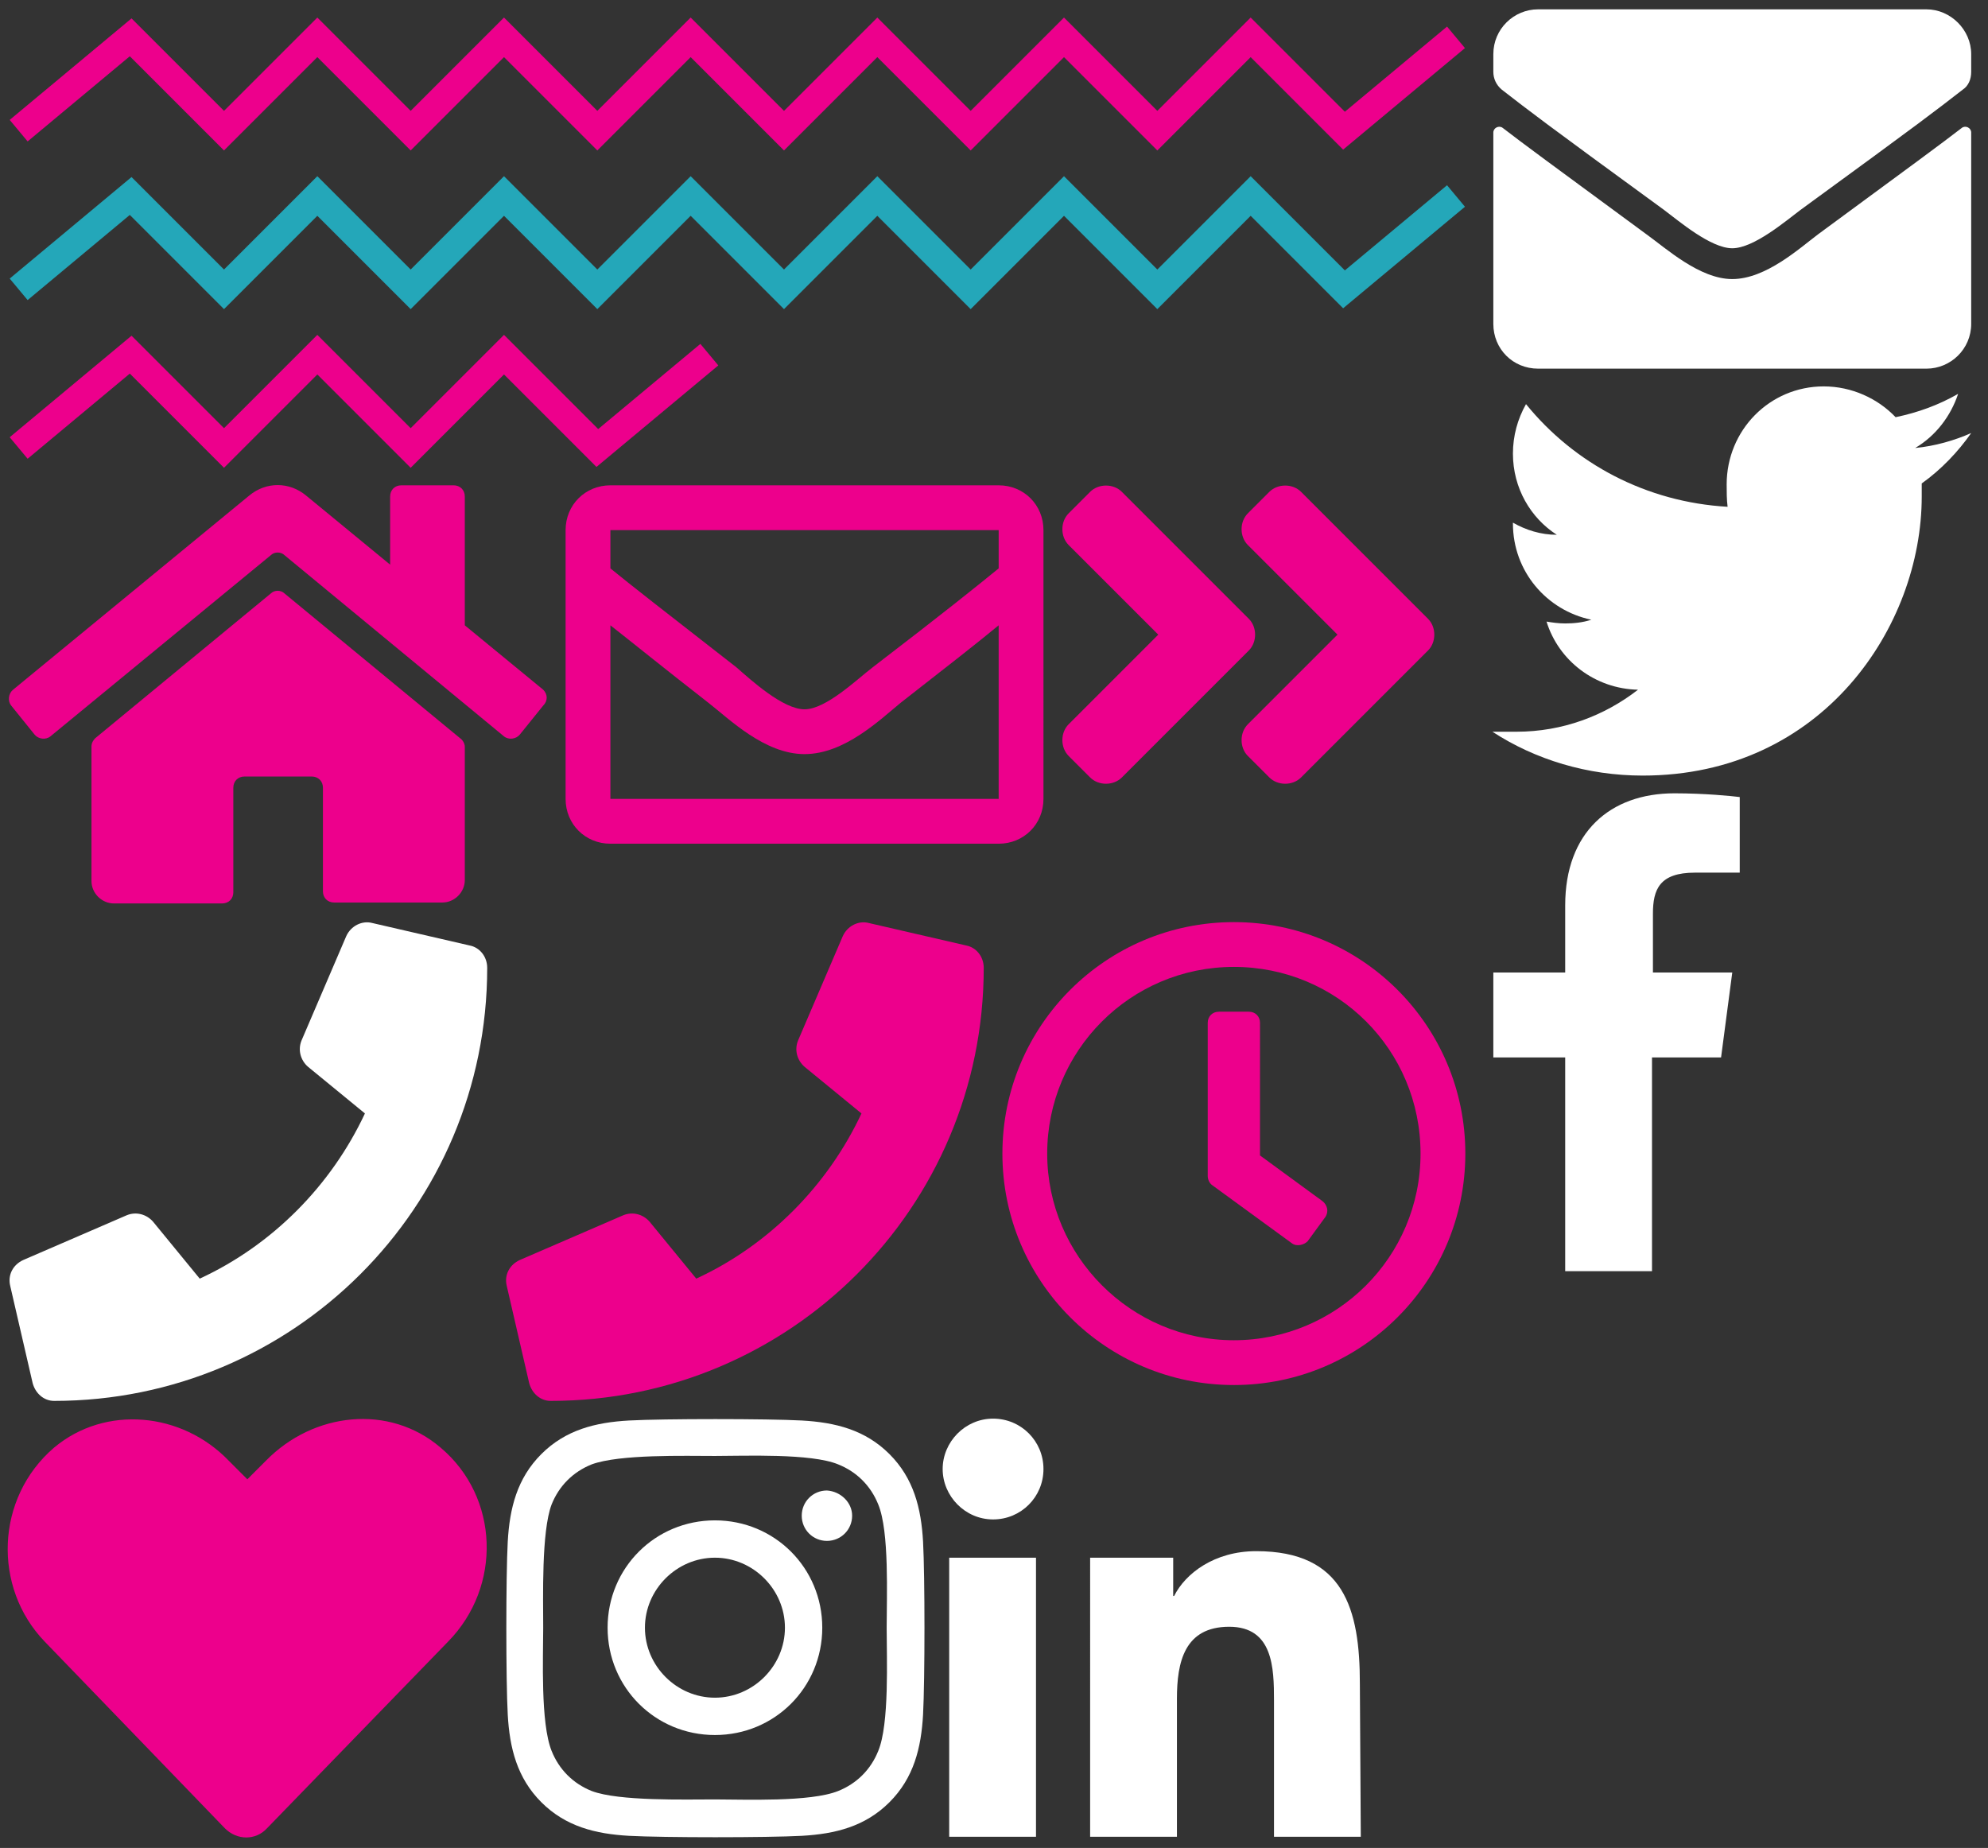<?xml version="1.0" encoding="utf-8"?><svg width="213" height="198" viewBox="0 0 213 198" xmlns="http://www.w3.org/2000/svg" xmlns:xlink="http://www.w3.org/1999/xlink"><rect x="0" y="0" width="213" height="198" fill="#333333" stroke="none"/><svg width="41.9" height="34" viewBox="-1 -1 41.9 34" id="arrow-pink" x="112.8" y="51" xmlns="http://www.w3.org/2000/svg"><path fill="#ed008c" d="M20 17.7L6.4 31.3c-.9.9-2.5.9-3.4 0L.7 29c-.9-.9-.9-2.5 0-3.4l9.6-9.6L.7 6.4C-.2 5.5-.2 3.9.7 3L3 .7c.9-.9 2.5-.9 3.4 0L20 14.3c.9.9.9 2.5 0 3.4zm19.2-3.4L25.6.7c-.9-.9-2.5-.9-3.4 0L19.9 3c-.9.9-.9 2.5 0 3.4l9.6 9.6-9.6 9.6c-.9.9-.9 2.5 0 3.4l2.3 2.3c.9.9 2.5.9 3.4 0l13.6-13.6c.9-.9.9-2.5 0-3.4z"/></svg><svg width="53.2" height="53.2" viewBox="-1 -1 53.2 53.2" id="call" y="97.8" xmlns="http://www.w3.org/2000/svg"><path fill="#fff" d="M49.3 2.5L38.9.1c-1.1-.3-2.3.3-2.8 1.4l-4.8 11.2c-.4 1-.1 2.1.7 2.8l6.1 5c-3.6 7.7-9.9 14.1-17.7 17.7l-5-6.1c-.7-.8-1.8-1.1-2.8-.7L1.5 36.2C.4 36.7-.2 37.8.1 39l2.4 10.4c.3 1.1 1.2 1.9 2.3 1.9 25.6 0 46.4-20.7 46.4-46.4 0-1.2-.8-2.2-1.9-2.4z"/></svg><svg width="53.2" height="53.2" viewBox="-1 -1 53.2 53.2" id="call-pink" x="53.2" y="97.8" xmlns="http://www.w3.org/2000/svg"><path fill="#ed008c" d="M49.3 2.5L38.9.1c-1.1-.3-2.3.3-2.8 1.4l-4.8 11.2c-.4 1-.1 2.1.7 2.8l6.1 5c-3.6 7.7-9.9 14.1-17.7 17.7l-5-6.1c-.7-.8-1.8-1.1-2.8-.7L1.5 36.2C.4 36.7-.2 37.8.1 39l2.4 10.4c.3 1.1 1.2 1.9 2.3 1.9 25.6 0 46.4-20.7 46.4-46.4 0-1.2-.8-2.2-1.9-2.4z"/></svg><svg width="28.4" height="53.2" viewBox="-1 -1 28.4 53.2" id="facebook" x="159" y="84" xmlns="http://www.w3.org/2000/svg"><path fill="#fff" d="M7.7 51.2V28.3H0v-9.1h7.7V12c0-7.8 4.8-12 11.7-12 3.3 0 6.2.3 7 .4v8.1h-4.8c-3.8 0-4.5 1.8-4.5 4.4v6.3h8.5l-1.2 9.1H17v22.9"/></svg><svg width="59.6" height="46.8" viewBox="-1 -1 59.6 46.8" id="home-pink" y="51" xmlns="http://www.w3.org/2000/svg"><path fill="#ed008c" d="M48.8 28v14.3c0 1.3-1.1 2.4-2.4 2.4H34.8c-.7 0-1.2-.5-1.2-1.2V32.4c0-.7-.5-1.2-1.2-1.2h-7.2c-.7 0-1.2.5-1.2 1.2v11.2c0 .7-.5 1.2-1.2 1.2H11.2c-1.3 0-2.4-1.1-2.4-2.4V28c0-.4.2-.7.4-.9L28 11.6c.4-.4 1.1-.4 1.5 0l18.8 15.5c.3.2.5.6.5.9zm8.4-6.1L48.8 15V1.2c0-.7-.5-1.2-1.2-1.2H42c-.7 0-1.2.5-1.2 1.2v7.3l-9-7.4c-1.8-1.5-4.3-1.5-6.1 0L.4 21.9c-.5.4-.6 1.2-.2 1.7l2.5 3.1c.4.5 1.2.6 1.7.2L28 7.5c.4-.4 1.1-.4 1.5 0L53 26.9c.5.4 1.3.3 1.7-.2l2.5-3.1c.5-.5.5-1.2 0-1.7z"/></svg><svg width="51.6" height="51.6" viewBox="-1 -1 51.6 51.6" id="hours" x="106.4" y="97.8" xmlns="http://www.w3.org/2000/svg"><path fill="#ed008c" d="M24.8 0C11.1 0 0 11.1 0 24.8s11.1 24.8 24.8 24.8 24.8-11.1 24.8-24.8S38.5 0 24.8 0zm0 44.8c-11 0-20-9-20-20s8.9-20 20-20 20 8.9 20 20-9 20-20 20zM31 34.4l-8.5-6.2c-.3-.2-.5-.6-.5-1V10.8c0-.7.5-1.2 1.2-1.2h3.2c.7 0 1.2.5 1.2 1.2V25l6.7 4.9c.5.4.7 1.1.3 1.7l-1.9 2.6c-.4.4-1.2.6-1.7.2z"/></svg><svg width="46.8" height="46.8" viewBox="-1 -1 46.8 46.8" id="instagram" x="53.2" y="151" xmlns="http://www.w3.org/2000/svg"><path fill="#fff" d="M22.4 10.9c-6.4 0-11.5 5.1-11.5 11.5S16 33.9 22.4 33.9s11.5-5.1 11.5-11.5-5.1-11.5-11.5-11.5zm0 19c-4.1 0-7.5-3.4-7.5-7.5s3.4-7.5 7.5-7.5 7.5 3.4 7.5 7.5-3.4 7.5-7.5 7.5zm14.7-19.5c0 1.5-1.2 2.7-2.7 2.7-1.5 0-2.7-1.2-2.7-2.7s1.2-2.7 2.7-2.7c1.5.1 2.7 1.3 2.7 2.7zm7.6 2.8c-.2-3.6-1-6.8-3.6-9.4C38.5 1.2 35.3.4 31.7.2 28 0 16.9 0 13.2.2c-3.6.2-6.8 1-9.4 3.6S.4 9.6.2 13.2C0 16.9 0 28 .2 31.7c.2 3.6 1 6.8 3.6 9.4s5.8 3.4 9.4 3.6c3.7.2 14.8.2 18.5 0 3.6-.2 6.8-1 9.4-3.6 2.6-2.6 3.4-5.8 3.6-9.4.2-3.8.2-14.8 0-18.5zm-4.8 22.4c-.8 2-2.3 3.5-4.3 4.3-3 1.2-10 .9-13.2.9s-10.3.2-13.2-.9c-2-.8-3.5-2.3-4.3-4.3-1.2-3-.9-10-.9-13.2s-.2-10.3.9-13.2c.8-2 2.3-3.5 4.3-4.3 3-1.1 10-.9 13.2-.9s10.3-.3 13.2.9c2 .8 3.5 2.3 4.3 4.3 1.2 2.9.9 9.9.9 13.2s.3 10.3-.9 13.2z"/></svg><svg width="46.8" height="46.8" viewBox="-1 -1 46.8 46.8" id="linkedin" x="100" y="151" xmlns="http://www.w3.org/2000/svg"><path fill="#fff" d="M10 44.8H.7V14.9H10v29.9zm-4.6-34c-3 0-5.4-2.5-5.4-5.4S2.4 0 5.4 0s5.4 2.4 5.4 5.4-2.4 5.4-5.4 5.4zm39.4 34h-9.3V30.2c0-3.5-.1-7.9-4.8-7.9-4.8 0-5.6 3.8-5.6 7.7v14.8h-9.3V14.9h8.9V19h.1c1.2-2.4 4.3-4.8 8.8-4.8 9.4 0 11.1 6.2 11.1 14.2l.1 16.4z"/></svg><svg width="53.2" height="46.8" viewBox="-1 -1 53.2 46.8" id="love-pink" y="151" xmlns="http://www.w3.org/2000/svg"><path fill="#ed008c" d="M46.2 3.1C40.7-1.6 32.6-.7 27.5 4.5l-2 2-2-2c-5-5.2-13.2-6-18.7-1.4-6.3 5.4-6.6 15-1 20.8l19.3 20c1.3 1.3 3.3 1.3 4.5 0l19.4-20c5.8-5.9 5.5-15.5-.8-20.8z"/></svg><svg width="53.2" height="40.4" viewBox="-1 -1 53.2 40.4" id="mail-pink" x="59.6" y="51" xmlns="http://www.w3.org/2000/svg"><path fill="#ed008c" d="M46.4 0H4.8C2.1 0 0 2.1 0 4.8v28.8c0 2.7 2.1 4.8 4.8 4.8h41.6c2.7 0 4.8-2.1 4.8-4.8V4.8c0-2.7-2.1-4.8-4.8-4.8zm0 4.8v4.1c-2.2 1.8-5.8 4.7-13.5 10.6-1.7 1.3-5 4.5-7.3 4.5s-5.7-3.1-7.3-4.5C10.6 13.5 7 10.7 4.8 8.9V4.8h41.6zM4.8 33.6V15c2.3 1.8 5.5 4.4 10.5 8.3 2.2 1.7 6 5.5 10.3 5.5 4.3 0 8.1-3.7 10.3-5.5 5-3.9 8.2-6.4 10.5-8.3v18.6H4.8z"/></svg><svg width="53.2" height="40.4" viewBox="-1 -1 53.2 40.4" id="mail-solid" x="159" xmlns="http://www.w3.org/2000/svg"><path fill="#fff" d="M50.2 12.7c.4-.3 1 0 1 .5v20.5c0 2.7-2.2 4.8-4.8 4.8H4.8c-2.7 0-4.8-2.1-4.8-4.8V13.2c0-.5.6-.8 1-.5 2.2 1.7 5.2 3.9 15.4 11.4 2.1 1.5 5.7 4.8 9.2 4.8 3.6 0 7.2-3.3 9.2-4.8C45 16.6 48 14.4 50.2 12.7zM25.6 25.6c2.3 0 5.7-2.9 7.3-4.1C46.2 11.8 47.2 11 50.3 8.6c.6-.4.9-1.1.9-1.9V4.8C51.2 2.2 49 0 46.4 0H4.8C2.2 0 0 2.1 0 4.8v1.9c0 .7.3 1.4.9 1.9C4 11 5 11.8 18.3 21.5c1.6 1.2 5 4.1 7.3 4.1z"/></svg><svg width="53.2" height="43.6" viewBox="-1 -1 53.2 43.6" id="twitter" x="159" y="40.4" xmlns="http://www.w3.org/2000/svg"><path fill="#fff" d="M45.9 10.4v1.4c0 13.9-10.6 29.9-29.9 29.9C10.1 41.7 4.5 40-.1 37h2.6c4.9 0 9.4-1.7 13-4.5-4.6-.1-8.5-3.1-9.8-7.3.6.1 1.3.2 2 .2.9 0 1.9-.1 2.8-.4-4.8-1-8.4-5.2-8.4-10.3v-.1c1.4.8 3 1.3 4.7 1.3-2.8-1.8-4.7-5-4.7-8.7 0-1.9.5-3.7 1.4-5.3 5.2 6.4 12.9 10.5 21.6 11-.1-.8-.1-1.6-.1-2.4C25 4.7 29.6 0 35.4 0c3 0 5.8 1.3 7.7 3.3 2.4-.5 4.6-1.3 6.7-2.5-.8 2.4-2.4 4.5-4.6 5.8 2.1-.2 4.2-.8 6-1.6-1.4 2-3.2 3.9-5.3 5.4z"/></svg><svg width="159" height="17" viewBox="-1 -1 159 17" id="zigzag-lrg-minor" y="17" xmlns="http://www.w3.org/2000/svg"><path fill="none" stroke="#24a7b9" stroke-width="3" stroke-miterlimit="10" d="M1 13L13 3l10 10L33 3l10 10L53 3l10 10L73 3l10 10L93 3l10 10 10-10 10 10 10-10 10 10 12-10"/></svg><svg width="159" height="17" viewBox="-1 -1 159 17" id="zigzag-lrg-pink" xmlns="http://www.w3.org/2000/svg"><path fill="none" stroke="#ed008c" stroke-width="3" stroke-miterlimit="10" d="M1 13L13 3l10 10L33 3l10 10L53 3l10 10L73 3l10 10L93 3l10 10 10-10 10 10 10-10 10 10 12-10"/></svg><svg width="79" height="17" viewBox="-1 -1 79 17" id="zigzag-pink" y="34" xmlns="http://www.w3.org/2000/svg"><path fill="none" stroke="#ed008c" stroke-width="3" stroke-miterlimit="10" d="M1 13L13 3l10 10L33 3l10 10L53 3l10 10L75 3"/></svg></svg>